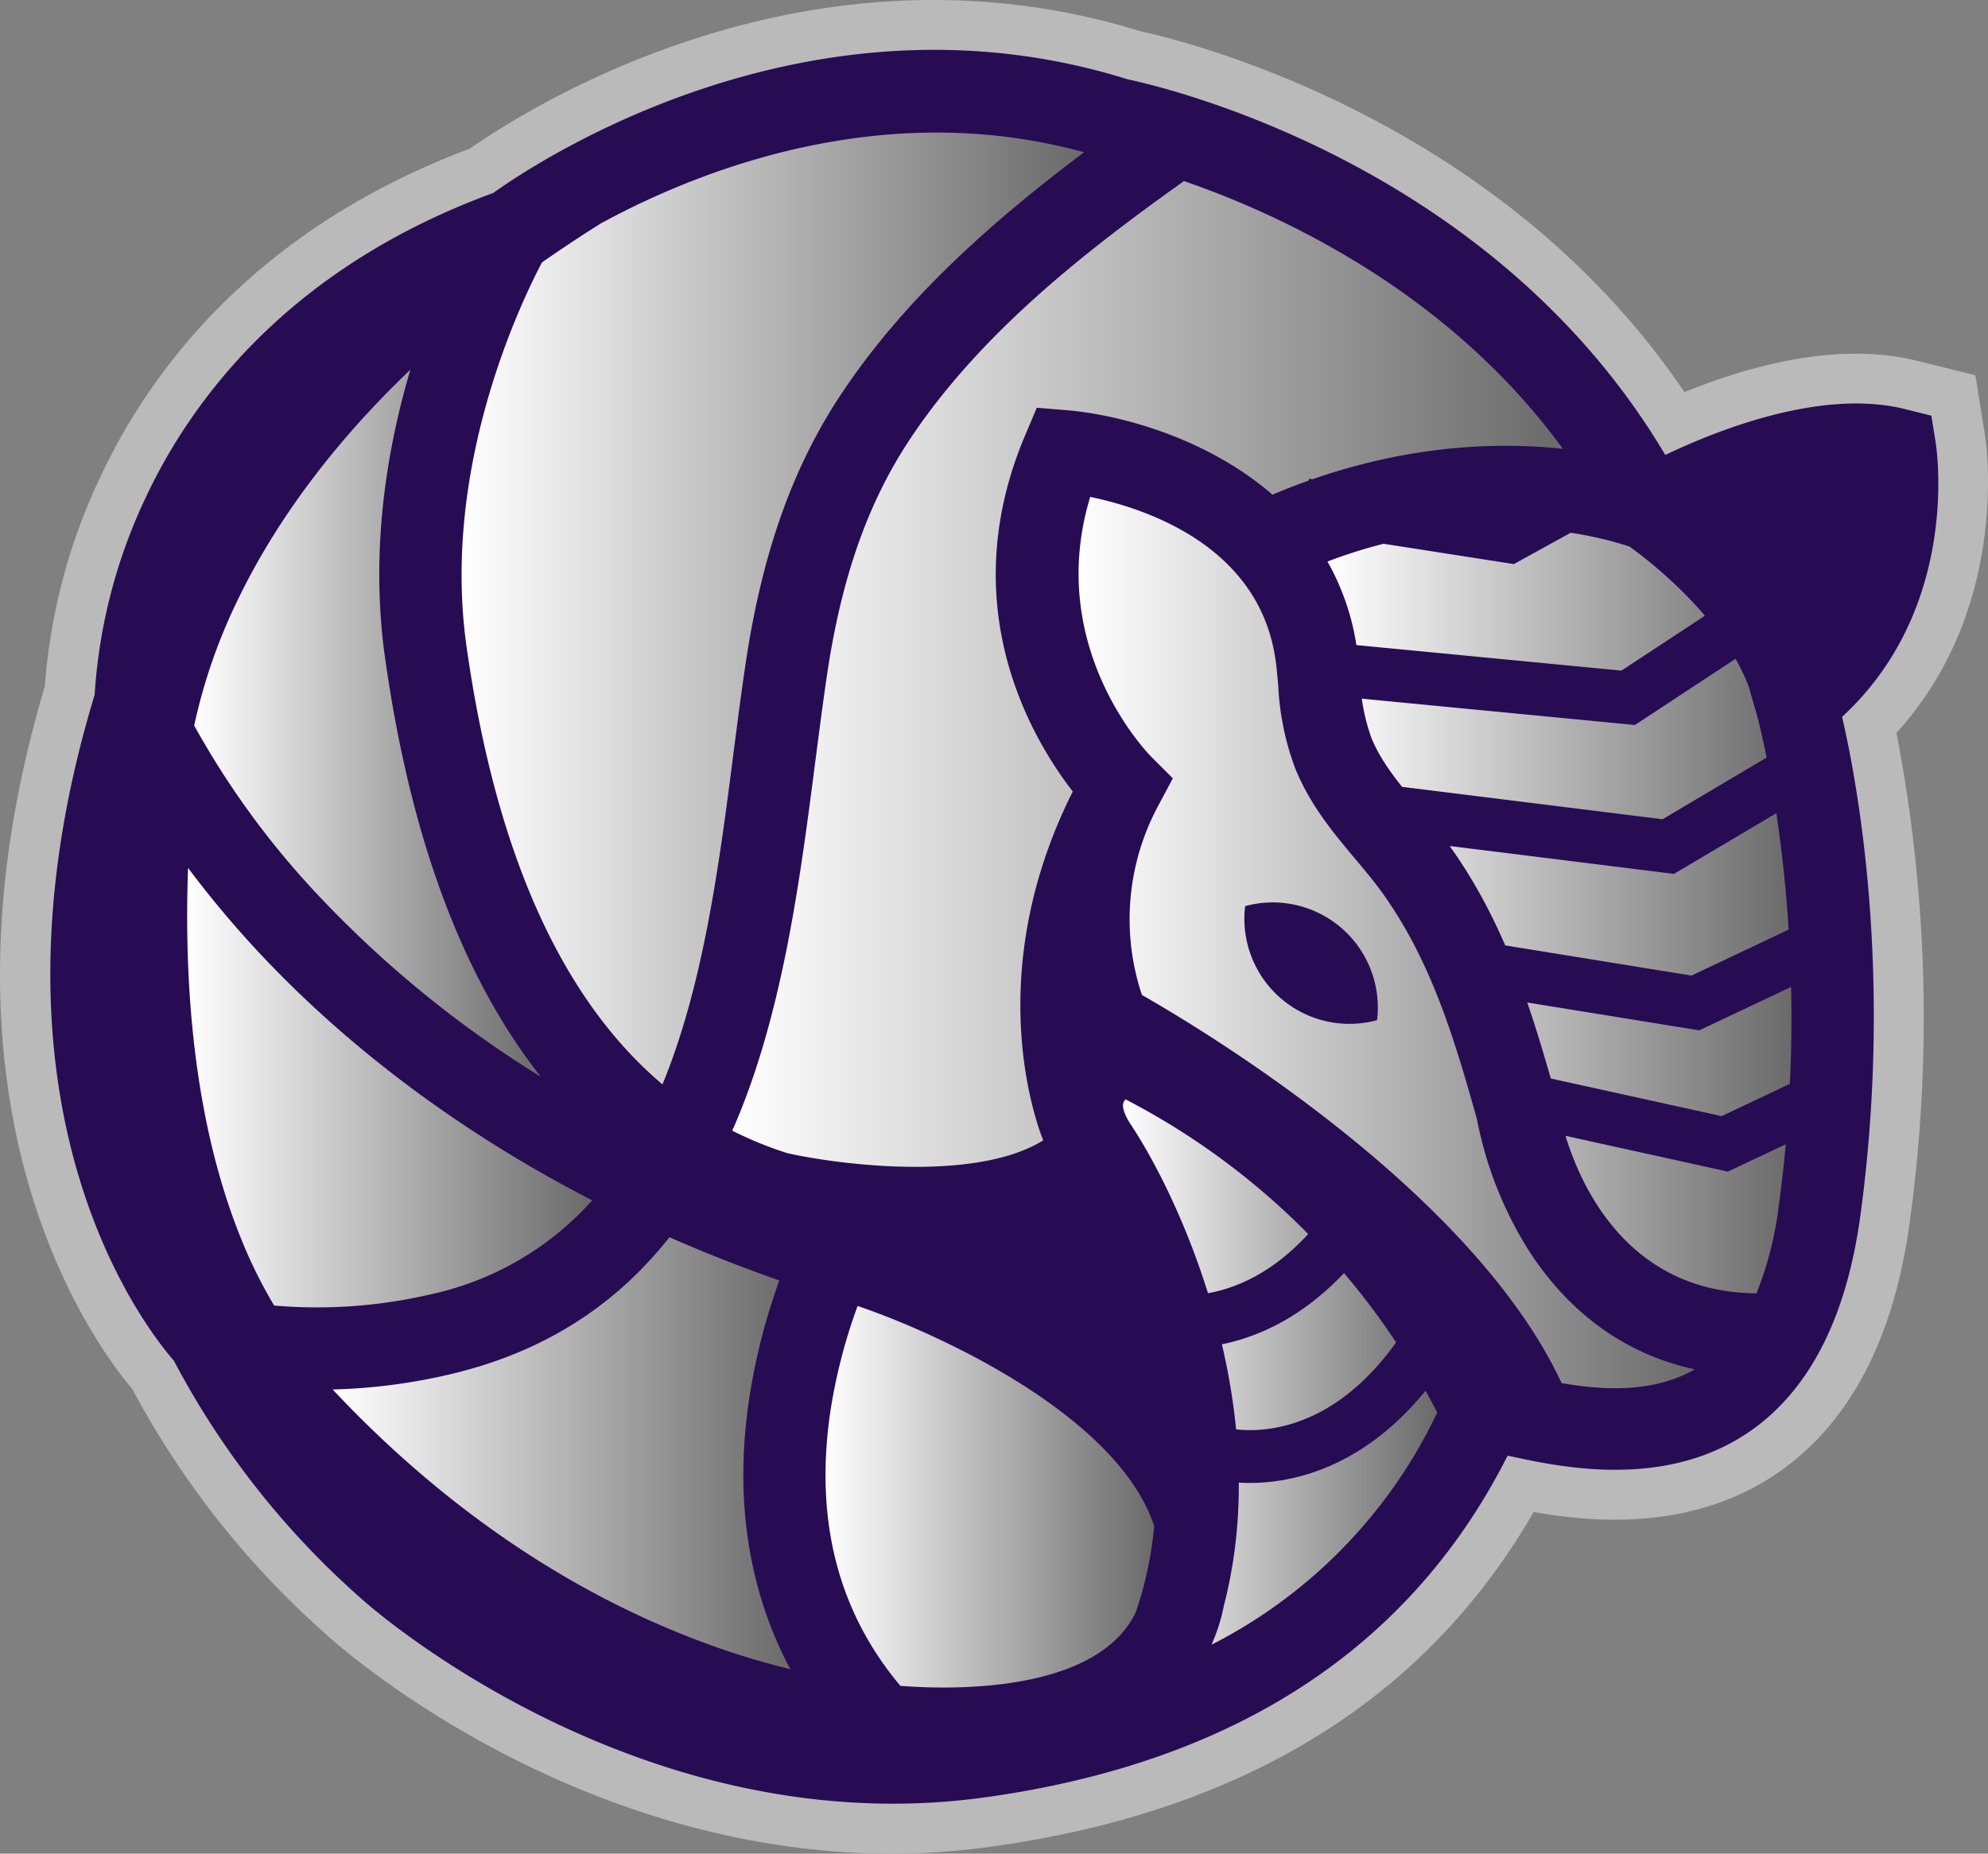 <svg xmlns="http://www.w3.org/2000/svg" xmlns:xlink="http://www.w3.org/1999/xlink" id="Layer_1" data-name="Layer 1" version="1.1" width="275.779" height="257.205"><rect width="100%" height="100%" fill="#808080" stroke="none"/><defs id="defs35"><linearGradient id="linear-gradient" x1="501.35" y1="554" x2="501.35" y2="172" gradientUnits="userSpaceOnUse"><stop offset="0" stop-color="#b8b8b8" id="stop4"/><stop offset="1" stop-color="#6b6a6b" id="stop6"/></linearGradient><linearGradient id="linear-gradient-2" x1="482.02" y1="333.72" x2="576.6" y2="333.72" gradientUnits="userSpaceOnUse"><stop offset="0" stop-color="#fff" id="stop9"/><stop offset="1" stop-color="#6b6a6b" id="stop11"/></linearGradient><linearGradient id="linear-gradient-3" x1="420.76" y1="339.34" x2="460.21" y2="339.34" xlink:href="#linear-gradient-2"/><linearGradient id="linear-gradient-4" x1="492.65" y1="427.43" x2="530.07" y2="427.43" xlink:href="#linear-gradient-2"/><linearGradient id="linear-gradient-5" x1="419.98" y1="380.84" x2="466.08" y2="380.84" xlink:href="#linear-gradient-2"/><linearGradient id="linear-gradient-6" x1="436.5" y1="422.47" x2="488.64" y2="422.47" xlink:href="#linear-gradient-2"/><linearGradient id="linear-gradient-7" x1="451.2" y1="326.27" x2="522.09" y2="326.27" xlink:href="#linear-gradient-2"/><linearGradient id="linear-gradient-8" x1="526.51" y1="413.23" x2="562.29" y2="413.23" xlink:href="#linear-gradient-2"/><linearGradient id="linear-gradient-9" x1="549.8" y1="360.68" x2="602.63" y2="360.68" xlink:href="#linear-gradient-2"/><linearGradient id="linear-gradient-10" x1="521.45" y1="364.31" x2="591.65" y2="364.31" xlink:href="#linear-gradient-2"/><linearGradient id="linear-gradient-11" x1="252.77" y1="1061.82" x2="252.77" y2="766" xlink:href="#linear-gradient"/><linearGradient id="linear-gradient-12" x1="302.35" y1="1036.56" x2="302.35" y2="957.53" xlink:href="#linear-gradient-2"/><linearGradient id="linear-gradient-13" x1="253.29" y1="961.22" x2="253.29" y2="788.99" xlink:href="#linear-gradient-2"/><linearGradient id="linear-gradient-14" x1="194.16" y1="861.12" x2="303.4" y2="861.12" xlink:href="#linear-gradient-2"/><linearGradient id="linear-gradient-15" x1="706.54" y1="872.85" x2="821.77" y2="872.85" xlink:href="#linear-gradient-2" gradientTransform="translate(-604.971 -779.335)"/><linearGradient id="linear-gradient-16" x1="631.91" y1="879.69" x2="679.98" y2="879.69" xlink:href="#linear-gradient-2" gradientTransform="translate(-604.971 -779.335)"/><linearGradient id="linear-gradient-17" x1="719.49" y1="987" x2="765.08" y2="987" xlink:href="#linear-gradient-2" gradientTransform="translate(-604.971 -779.335)"/><linearGradient id="linear-gradient-18" x1="630.96" y1="930.25" x2="687.12" y2="930.25" xlink:href="#linear-gradient-2" gradientTransform="translate(-604.971 -779.335)"/><linearGradient id="linear-gradient-19" x1="651.09" y1="980.96" x2="714.61" y2="980.96" xlink:href="#linear-gradient-2" gradientTransform="translate(-604.971 -779.335)"/><linearGradient id="linear-gradient-20" x1="669" y1="863.77" x2="755.36" y2="863.77" xlink:href="#linear-gradient-2" gradientTransform="translate(-604.971 -779.335)"/><linearGradient id="linear-gradient-21" x1="760.75" y1="969.71" x2="804.34" y2="969.71" xlink:href="#linear-gradient-2" gradientTransform="translate(-604.971 -779.335)"/><linearGradient id="linear-gradient-22" x1="789.12" y1="905.69" x2="853.49" y2="905.69" xlink:href="#linear-gradient-2" gradientTransform="translate(-604.971 -779.335)"/><linearGradient id="linear-gradient-23" x1="754.58" y1="910.11" x2="840.1" y2="910.11" xlink:href="#linear-gradient-2" gradientTransform="translate(-604.971 -779.335)"/><style id="style2">.cls-35{fill:none;stroke:#270c54;stroke-miterlimit:10;stroke-width:7.33px}</style></defs><path d="m275.349 60.295-1.32-8.23-8.08-2c-10.6-2.65-22.64.43-32.28 4.34-25.68-38-69-48.67-75.5-50.08-45.3-14-83.84 9.92-93 16.3-30 11.27-44.47 31-51.31 45.68a81.52 81.52 0 0 0-7.64 28.92c-17.15 57.51 5.95 90.14 12.15 97.54a122.27 122.27 0 0 0 27.55 34.61c3.45 3.06 35 29.83 77.93 29.83a100.86 100.86 0 0 0 13.81-1c34.91-4.86 60.15-20.47 75.09-46.41 8.64 1.53 22.38 2.59 34.06-5.57 9.81-6.85 15.89-18.46 18.09-34.49a208.13 208.13 0 0 0-1.82-68.05c15.89-17.44 12.44-40.37 12.27-41.39z" id="path311" style="fill:#bababa"/><path d="m268.519 61.395-.6-3.72-3.65-.91c-11.32-2.83-25.53 2.67-33.26 6.36-24.08-40.61-69.82-51.12-74.59-52.12-44.15-13.84-82.07 11.54-88 15.77-28.38 10.4-41.92 28.78-48.29 42.44a74.75 74.75 0 0 0-7 27.19c-17.22 56.72 6.76 87.53 11 92.41a116 116 0 0 0 26.39 33.35c1.82 1.61 32.46 28.1 73.35 28.1a93.12 93.12 0 0 0 12.86-.89c34.6-4.82 58.93-20.74 72.39-47.36h.24c7 1.54 21.74 4.74 33.5-3.49 8.16-5.7 13.27-15.71 15.2-29.75 4.56-33.34-.34-59.9-2.52-69.31 16.43-15.16 13.13-37.09 12.98-38.07z" id="path313" style="fill:#270c54"/><path d="M216.799 62.275c-9.79-1.06-24-.53-40.28 6.36-9-7.8-21-11.09-28.58-11.72l-4.11-.34-1.61 3.8c-10.09 23.82 1 42.22 6.6 49.45-12.65 25.14-5.18 45.71-4.1 48.4-9.37 5.84-28.52 3.36-35.52 1.77a51.07 51.07 0 0 1-7.63-3.12c.09-.21.19-.41.29-.62 6.71-15.59 9.11-34.1 11.22-50.43.55-4.23 1.06-8.21 1.63-12.06 2-13.6 5.68-24 11.47-32.75 9.87-14.9 24.65-26.33 38.06-35.89 13.33 4.59 36.64 15.27 52.56 37.15z" id="path315" style="fill:url(#linear-gradient-15)"/><path d="M53.409 91.225q5.27 37.44 21.62 58.18a151.63 151.63 0 0 1-30.52-24.8 116.21 116.21 0 0 1-17.57-23.94 76.91 76.91 0 0 1 6.21-17.77c4.18-8.59 11.41-19.8 23.78-31.6-3.25 10.98-5.62 25.02-3.52 39.93z" id="path317" style="fill:url(#linear-gradient-16)"/><path d="M124.899 233.915c-8.65-10.31-11.91-23-9.72-38a75.91 75.91 0 0 1 3.79-14.71c11.09 3.76 36.07 15.16 41.14 30.54a50.89 50.89 0 0 1-2.57 12c-5.51 11.33-26.04 10.69-32.64 10.17z" id="path319" style="fill:url(#linear-gradient-17)"/><path d="M82.149 166.555a41.87 41.87 0 0 1-22.25 13 69.34 69.34 0 0 1-21.87 1.59 66 66 0 0 1-4.64-9.41c-6.7-16.63-7.86-35.93-7.3-51.31a141.33 141.33 0 0 0 9.61 11.5c9.7 10.43 24.71 23.43 46.45 34.63z" id="path321" style="fill:url(#linear-gradient-18)"/><path d="M62.529 190.665c12.64-3 22.67-9.28 30.34-19 4.79 2.11 9.87 4.12 15.24 6a86.69 86.69 0 0 0-4.15 16.2c-2.14 14-.18 26.76 5.68 37.74a109.09 109.09 0 0 1-14-4.45c-21.73-8.49-38.24-22.35-49.49-34.36a80 80 0 0 0 16.38-2.13z" id="path323" style="fill:url(#linear-gradient-19)"/><path d="M150.389 21.125c-12.72 9.56-24.94 20.34-33.72 33.59-6.75 10.18-10.95 22.06-13.24 37.37-.59 4-1.11 8-1.66 12.27-2 15.64-4.19 32.31-9.87 46.11-14-11.82-23.16-32.18-27.19-60.83-3.45-24.47 7.25-47.09 10.47-53.22q3.86-2.7 8.13-5.39c9.72-5.31 26.72-12.63 46.61-12.63a77.1 77.1 0 0 1 20.47 2.73z" id="path325" style="fill:url(#linear-gradient-20)"/><path d="m168.089 228.195.12-.33a24.57 24.57 0 0 0 1.57-5.08c7.11-27.33-5.78-56-12.88-66.7-.84-1.26-1.25-2.4-1.08-3a1.54 1.54 0 0 1 .31-.55 100.46 100.46 0 0 1 43.24 43.47 69.62 69.62 0 0 1-31.28 32.19z" id="path327" style="fill:url(#linear-gradient-21)"/><path d="M246.759 167.275a48.73 48.73 0 0 1-3.09 12.17c-23.23-.13-27.4-25.15-27.57-26.24l-.06-.37-.1-.35c-3.17-11.17-6.77-23.83-14.77-35-1.43-2-3-3.83-4.43-5.59-2.63-3.14-5.12-6.11-6.51-9.55a27.41 27.41 0 0 1-1.56-8.24c-.1-1-.19-2.1-.32-3.19a34.15 34.15 0 0 0-4.2-13 69.42 69.42 0 0 1 28.36-4.5 50.91 50.91 0 0 1 13.52 2.41c2.4 1.71 12.88 9.64 16.57 19.48l1.07 3.72c.08.31 8.36 29.83 3.09 68.25z" id="path329" style="fill:url(#linear-gradient-22)"/><path d="M212.089 173.535a52.82 52.82 0 0 1-7.2-18.23c-3-10.69-6.22-21.72-13-31.24-1.17-1.65-2.49-3.22-3.89-4.89-3.08-3.68-6.27-7.49-8.34-12.6a37.66 37.66 0 0 1-2.34-11.49c-.09-.94-.17-1.9-.29-2.88-1.92-16.35-18-21.64-25.79-23.26-6.41 21.08 8.3 35.9 8.46 36.05l3 3-2 3.75a33.23 33.23 0 0 0-2.29 26.31c8.92 5.09 45.87 27.38 58.22 53.85 5.68 1 12.73 1.41 18.47-1.91-11.58-2.5-18.77-9.87-23.01-16.46zm-21-32a14.58 14.58 0 0 1-18.36-15.81 14.58 14.58 0 0 1 18.3 15.82z" id="path331" style="fill:url(#linear-gradient-23)"/><path class="cls-35" d="M169.339 201.665s17.05 4.79 30-17.43" id="path333" style="fill:none;stroke:#270c54;stroke-width:7.33px;stroke-miterlimit:10"/><path class="cls-35" d="M160.109 182.975s17 4.79 30-17.43" id="path335" style="fill:none;stroke:#270c54;stroke-width:7.33px;stroke-miterlimit:10"/><path class="cls-35" id="polyline337" style="fill:none;stroke:#270c54;stroke-width:7.33px;stroke-miterlimit:10" transform="translate(-604.971 -779.335)" d="m816.27 931.89 27.96 6.16 16.48-7.8"/><path class="cls-35" id="polyline339" style="fill:none;stroke:#270c54;stroke-width:7.33px;stroke-miterlimit:10" transform="translate(-604.971 -779.335)" d="m812.19 913.97 27.96 4.53 16.49-7.8"/><path class="cls-35" id="polyline341" style="fill:none;stroke:#270c54;stroke-width:7.33px;stroke-miterlimit:10" transform="translate(-604.971 -779.335)" d="m796.44 891.83 39.95 4.97 15.69-9.3"/><path class="cls-35" id="polyline343" style="fill:none;stroke:#270c54;stroke-width:7.33px;stroke-miterlimit:10" transform="translate(-604.971 -779.335)" d="m789.12 872.14 41.71 4.02 15.23-10.02"/><path class="cls-35" id="polyline345" style="fill:none;stroke:#270c54;stroke-width:7.33px;stroke-miterlimit:10" transform="translate(-604.971 -779.335)" d="m786.01 849.38 28.29 4.41 15.96-8.81"/></svg>
